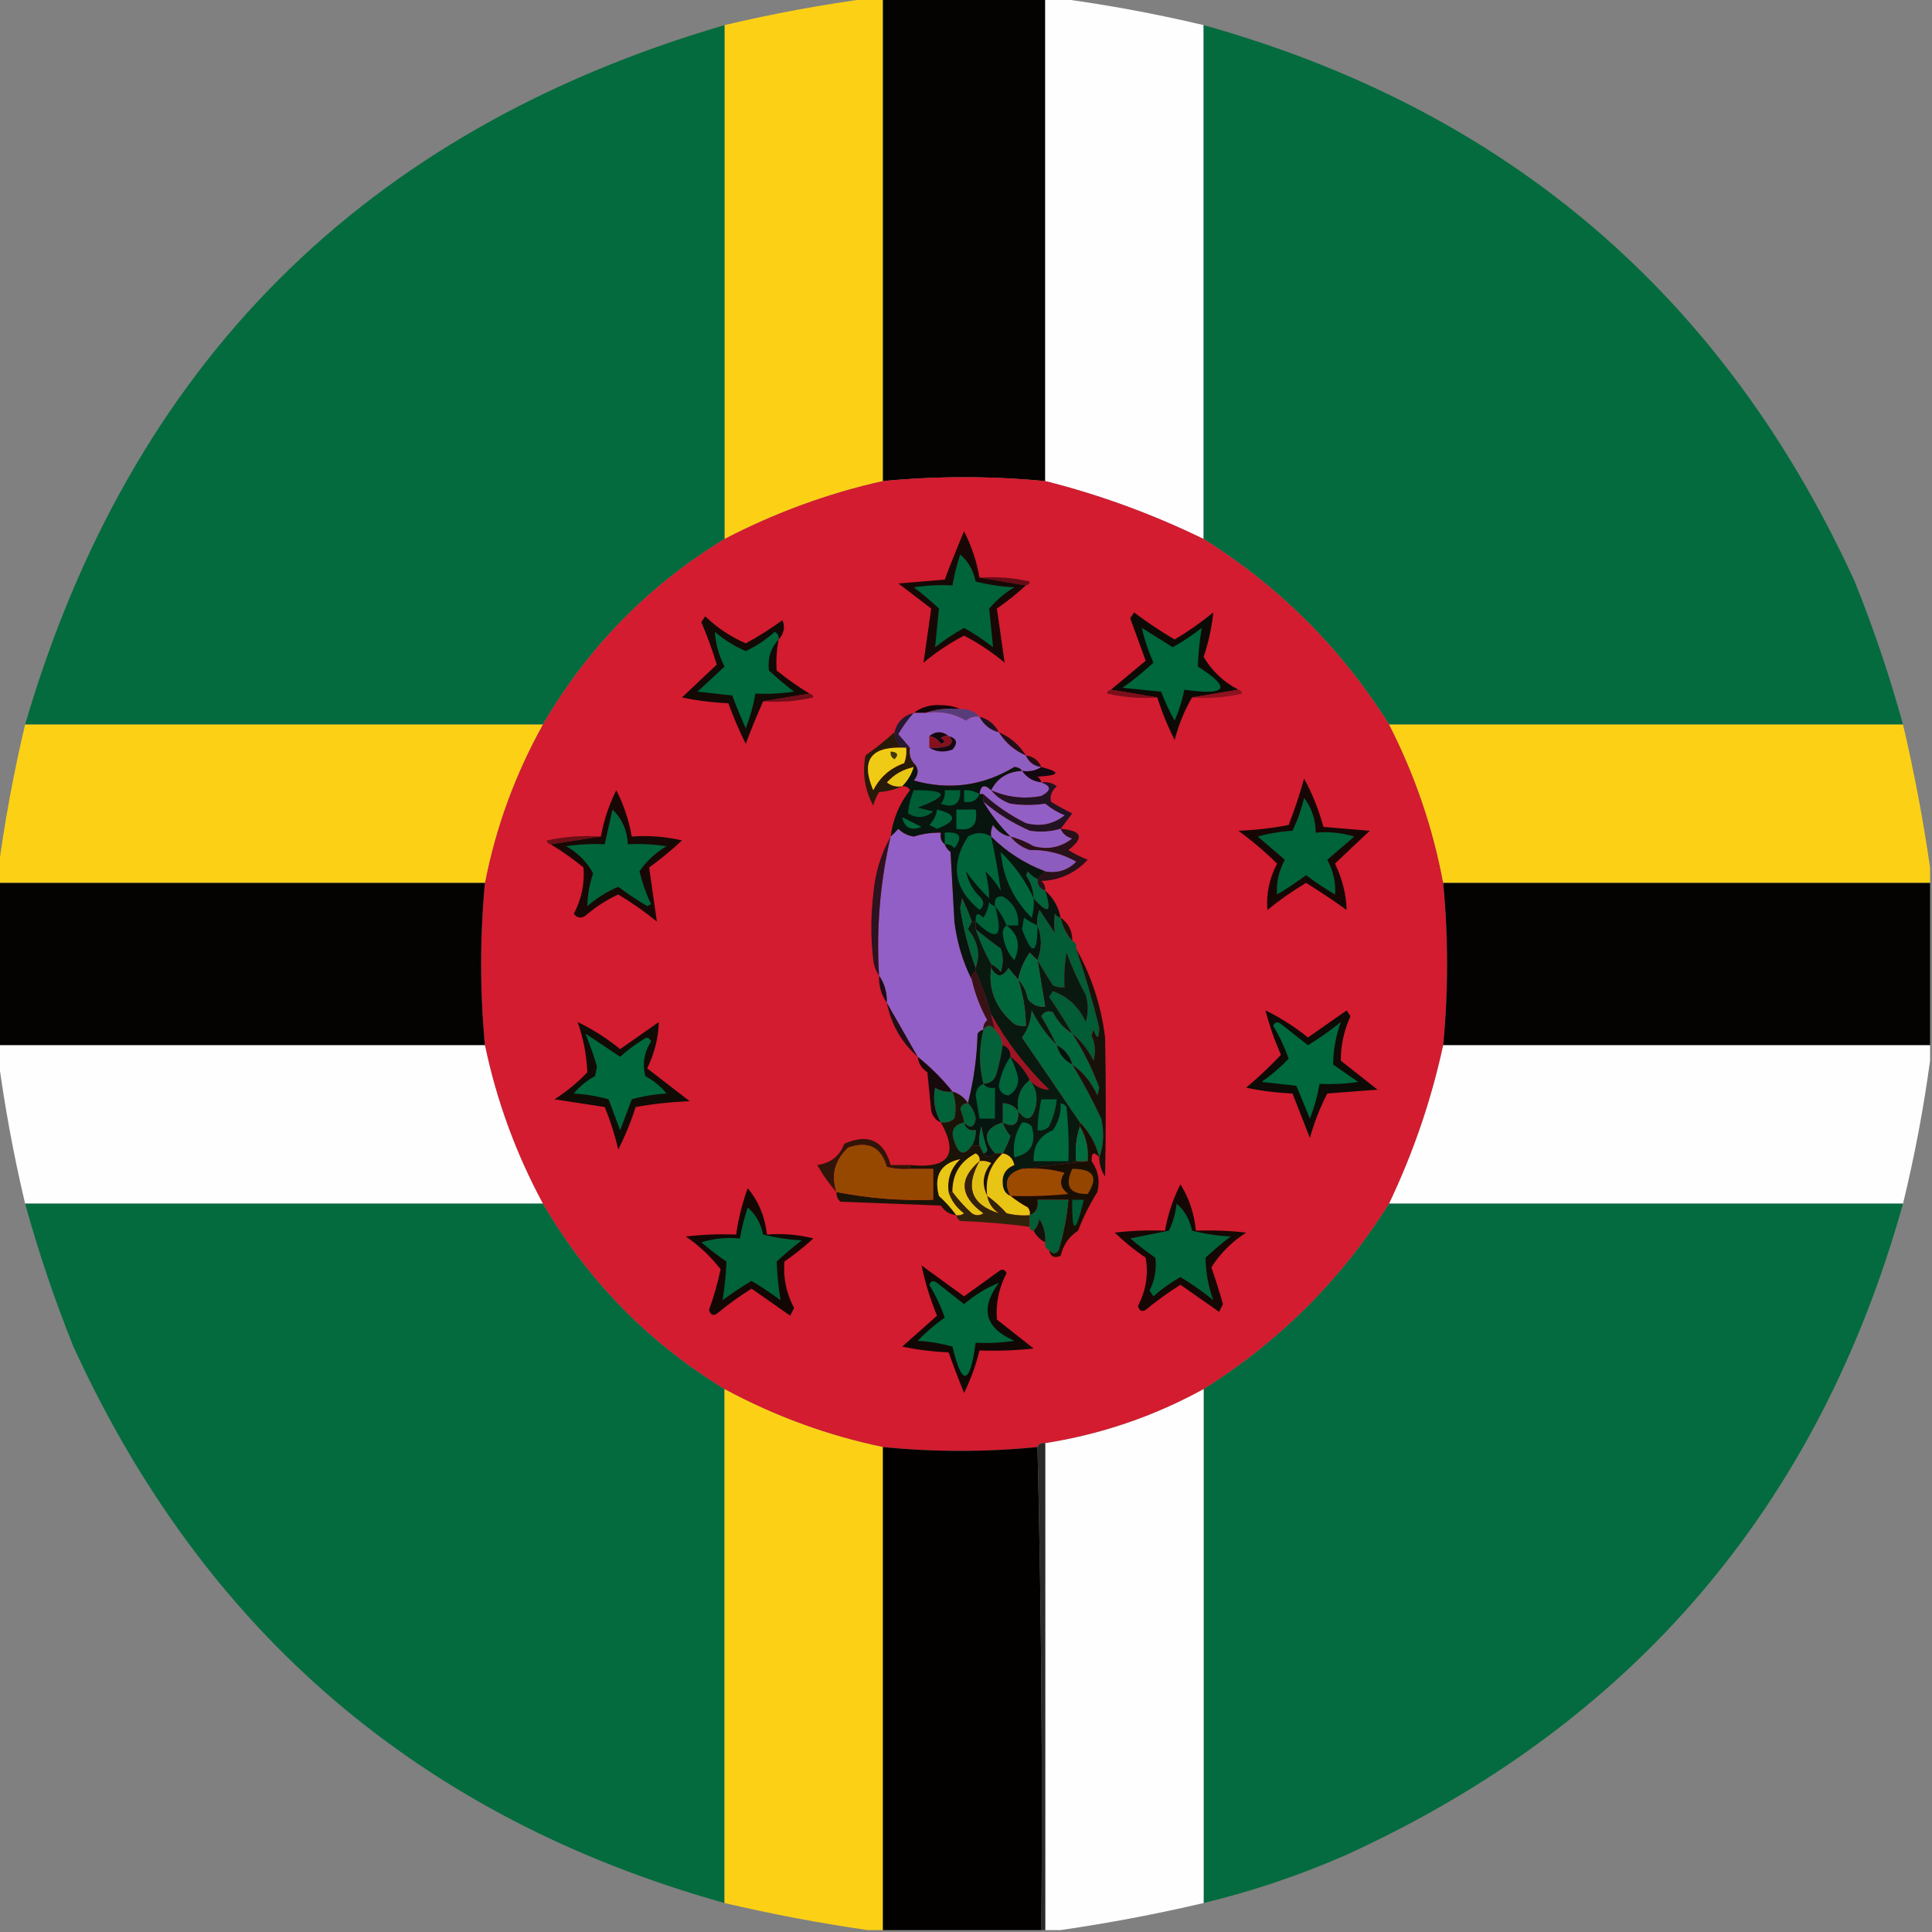 <?xml version="1.0" encoding="UTF-8"?>
<!DOCTYPE svg PUBLIC "-//W3C//DTD SVG 1.1//EN" "http://www.w3.org/Graphics/SVG/1.1/DTD/svg11.dtd">
<svg xmlns="http://www.w3.org/2000/svg" version="1.1" width="500px" height="500px" style="shape-rendering:geometricPrecision; text-rendering:geometricPrecision; image-rendering:optimizeQuality; fill-rule:evenodd; clip-rule:evenodd" xmlns:xlink="http://www.w3.org/1999/xlink">
<rect width="100%" height="100%" fill="#808080" stroke="none"/>
<g><path style="opacity:0.995" fill="#fcd115" d="M 225.5,-0.5 C 226.5,-0.5 227.5,-0.5 228.5,-0.5C 228.5,41.167 228.5,82.833 228.5,124.5C 214.262,127.693 200.596,132.693 187.5,139.5C 187.5,95.167 187.5,50.833 187.5,6.5C 200.169,3.502 212.836,1.168 225.5,-0.5 Z"/></g>
<g><path style="opacity:0.998" fill="#040301" d="M 228.5,-0.5 C 242.5,-0.5 256.5,-0.5 270.5,-0.5C 270.5,41.167 270.5,82.833 270.5,124.5C 256.5,123.167 242.5,123.167 228.5,124.5C 228.5,82.833 228.5,41.167 228.5,-0.5 Z"/></g>
<g><path style="opacity:0.995" fill="#fefefe" d="M 270.5,-0.5 C 271.5,-0.5 272.5,-0.5 273.5,-0.5C 286.164,1.168 298.831,3.502 311.5,6.5C 311.5,50.833 311.5,95.167 311.5,139.5C 298.295,133.056 284.628,128.056 270.5,124.5C 270.5,82.833 270.5,41.167 270.5,-0.5 Z"/></g>
<g><path style="opacity:0.992" fill="#046b3e" d="M 187.5,6.5 C 187.5,50.833 187.5,95.167 187.5,139.5C 167.813,151.521 152.146,167.521 140.5,187.5C 95.833,187.5 51.167,187.5 6.5,187.5C 33.833,94.167 94.167,33.833 187.5,6.5 Z"/></g>
<g><path style="opacity:0.992" fill="#046b3f" d="M 311.5,6.5 C 389.956,28.459 446.123,76.459 480,150.5C 484.869,162.608 489.036,174.941 492.5,187.5C 448.167,187.5 403.833,187.5 359.5,187.5C 347.167,167.833 331.167,151.833 311.5,139.5C 311.5,95.167 311.5,50.833 311.5,6.5 Z"/></g>
<g><path style="opacity:1" fill="#d31c2f" d="M 270.5,124.5 C 284.628,128.056 298.295,133.056 311.5,139.5C 331.167,151.833 347.167,167.833 359.5,187.5C 366.194,200.583 370.86,214.25 373.5,228.5C 374.833,242.5 374.833,256.5 373.5,270.5C 370.456,284.629 365.79,298.295 359.5,311.5C 347.167,331.167 331.167,347.167 311.5,359.5C 298.671,366.554 285.004,371.221 270.5,373.5C 269.508,373.328 268.842,373.662 268.5,374.5C 255.171,375.812 241.838,375.812 228.5,374.5C 214.197,371.528 200.53,366.528 187.5,359.5C 167.813,347.479 152.146,331.479 140.5,311.5C 133.487,298.492 128.487,284.825 125.5,270.5C 124.191,256.498 124.191,242.498 125.5,228.5C 128.304,214.094 133.304,200.427 140.5,187.5C 152.146,167.521 167.813,151.521 187.5,139.5C 200.596,132.693 214.262,127.693 228.5,124.5C 242.5,123.167 256.5,123.167 270.5,124.5 Z"/></g>
<g><path style="opacity:1" fill="#650c16" d="M 253.5,149.5 C 257.884,149.174 262.217,149.508 266.5,150.5C 266.376,151.107 266.043,151.44 265.5,151.5C 261.5,150.833 257.5,150.167 253.5,149.5 Z"/></g>
<g><path style="opacity:1" fill="#180805" d="M 253.5,149.5 C 257.5,150.167 261.5,150.833 265.5,151.5C 263.188,153.636 260.688,155.636 258,157.5C 258.667,162.167 259.333,166.833 260,171.5C 256.758,168.795 253.258,166.461 249.5,164.5C 245.742,166.461 242.242,168.795 239,171.5C 239.667,166.833 240.333,162.167 241,157.5C 238.167,155.333 235.333,153.167 232.5,151C 236.5,150.667 240.5,150.333 244.5,150C 246.067,145.801 247.734,141.634 249.5,137.5C 251.435,141.304 252.768,145.304 253.5,149.5 Z"/></g>
<g><path style="opacity:1" fill="#00643b" d="M 248.5,143.5 C 250.555,145.234 251.888,147.567 252.5,150.5C 255.785,151.324 259.118,151.824 262.5,152C 260.04,153.458 257.873,155.291 256,157.5C 256.333,160.833 256.667,164.167 257,167.5C 254.636,165.637 252.136,163.971 249.5,162.5C 246.864,163.971 244.364,165.637 242,167.5C 242.333,164.167 242.667,160.833 243,157.5C 240.926,155.548 238.759,153.715 236.5,152C 239.817,151.502 243.15,151.335 246.5,151.5C 246.963,148.779 247.629,146.112 248.5,143.5 Z"/></g>
<g><path style="opacity:1" fill="#0d0a05" d="M 320.5,178.5 C 316.5,179.167 312.5,179.833 308.5,180.5C 306.538,183.865 305.038,187.532 304,191.5C 302.208,187.959 300.708,184.292 299.5,180.5C 295.5,179.833 291.5,179.167 287.5,178.5C 290.501,176 293.501,173.5 296.5,171C 295.167,167.333 293.833,163.667 292.5,160C 292.833,159.5 293.167,159 293.5,158.5C 296.874,161.045 300.374,163.378 304,165.5C 307.491,163.419 310.825,161.085 314,158.5C 313.613,162.353 312.78,166.186 311.5,170C 313.675,173.675 316.675,176.508 320.5,178.5 Z"/></g>
<g><path style="opacity:1" fill="#00663c" d="M 295.5,162.5 C 298.149,164.14 300.816,165.807 303.5,167.5C 306.136,166.029 308.636,164.363 311,162.5C 310.462,165.794 310.129,169.127 310,172.5C 318.816,178.079 317.65,180.079 306.5,178.5C 305.969,181.237 305.136,183.904 304,186.5C 302.644,184.102 301.477,181.602 300.5,179C 297.167,178.667 293.833,178.333 290.5,178C 293.336,175.993 296.003,173.826 298.5,171.5C 297.199,168.573 296.199,165.573 295.5,162.5 Z"/></g>
<g><path style="opacity:1" fill="#130905" d="M 201.5,165.5 C 200.992,168.176 200.825,170.843 201,173.5C 203.713,175.72 206.546,177.72 209.5,179.5C 205.5,180.167 201.5,180.833 197.5,181.5C 195.928,185.026 194.428,188.693 193,192.5C 191.309,189.099 189.809,185.599 188.5,182C 184.459,181.827 180.459,181.327 176.5,180.5C 179.492,177.668 182.492,174.835 185.5,172C 184.364,168.257 183.03,164.59 181.5,161C 181.833,160.5 182.167,160 182.5,159.5C 185.587,162.46 189.087,164.793 193,166.5C 196.29,164.713 199.457,162.713 202.5,160.5C 203.247,162.289 202.914,163.956 201.5,165.5 Z"/></g>
<g><path style="opacity:1" fill="#00663c" d="M 201.5,165.5 C 199.44,167.747 198.607,170.414 199,173.5C 201.074,175.452 203.241,177.285 205.5,179C 202.183,179.498 198.85,179.665 195.5,179.5C 194.978,182.568 194.145,185.568 193,188.5C 191.76,185.723 190.594,182.89 189.5,180C 186.5,179.667 183.5,179.333 180.5,179C 182.875,176.824 185.208,174.657 187.5,172.5C 186.024,169.585 185.19,166.585 185,163.5C 187.411,165.578 190.078,167.245 193,168.5C 195.741,167.211 198.241,165.545 200.5,163.5C 201.298,163.957 201.631,164.624 201.5,165.5 Z"/></g>
<g><path style="opacity:1" fill="#700e19" d="M 209.5,179.5 C 210.043,179.56 210.376,179.893 210.5,180.5C 206.217,181.492 201.884,181.826 197.5,181.5C 201.5,180.833 205.5,180.167 209.5,179.5 Z"/></g>
<g><path style="opacity:1" fill="#7a0f1b" d="M 287.5,178.5 C 291.5,179.167 295.5,179.833 299.5,180.5C 295.116,180.826 290.783,180.492 286.5,179.5C 286.624,178.893 286.957,178.56 287.5,178.5 Z"/></g>
<g><path style="opacity:1" fill="#8c121f" d="M 320.5,178.5 C 321.043,178.56 321.376,178.893 321.5,179.5C 317.217,180.492 312.884,180.826 308.5,180.5C 312.5,179.833 316.5,179.167 320.5,178.5 Z"/></g>
<g><path style="opacity:1" fill="#140407" d="M 248.5,183.5 C 245.287,183.19 242.287,183.523 239.5,184.5C 238.5,184.5 237.5,184.5 236.5,184.5C 238.462,182.983 240.795,182.316 243.5,182.5C 245.369,182.507 247.036,182.84 248.5,183.5 Z"/></g>
<g><path style="opacity:1" fill="#583c7a" d="M 239.5,184.5 C 242.287,183.523 245.287,183.19 248.5,183.5C 250.553,183.402 252.22,184.069 253.5,185.5C 252.178,185.33 251.011,185.663 250,186.5C 246.851,184.638 243.351,183.971 239.5,184.5 Z"/></g>
<g><path style="opacity:1" fill="#251933" d="M 236.5,184.5 C 234.984,186.186 233.65,188.019 232.5,190C 233.544,191.174 234.544,192.341 235.5,193.5C 235.167,193.5 234.833,193.5 234.5,193.5C 234.167,193.5 233.833,193.5 233.5,193.5C 232.194,192.533 231.527,191.199 231.5,189.5C 232.167,186.833 233.833,185.167 236.5,184.5 Z"/></g>
<g><path style="opacity:1" fill="#8f5ec3" d="M 236.5,184.5 C 237.5,184.5 238.5,184.5 239.5,184.5C 243.351,183.971 246.851,184.638 250,186.5C 251.011,185.663 252.178,185.33 253.5,185.5C 254.585,187.587 256.251,188.92 258.5,189.5C 260.239,192.243 262.573,194.243 265.5,195.5C 266.262,197.262 267.596,198.262 269.5,198.5C 268.081,199.451 266.415,199.784 264.5,199.5C 264.083,198.876 263.416,198.543 262.5,198.5C 254.343,203.402 245.676,204.569 236.5,202C 237.801,200.384 237.801,198.884 236.5,197.5C 235.566,196.432 235.232,195.099 235.5,193.5C 234.544,192.341 233.544,191.174 232.5,190C 233.65,188.019 234.984,186.186 236.5,184.5 Z"/></g>
<g><path style="opacity:1" fill="#20111e" d="M 253.5,185.5 C 255.749,186.08 257.415,187.413 258.5,189.5C 256.251,188.92 254.585,187.587 253.5,185.5 Z"/></g>
<g><path style="opacity:0.994" fill="#fcd115" d="M 6.5,187.5 C 51.167,187.5 95.833,187.5 140.5,187.5C 133.304,200.427 128.304,214.094 125.5,228.5C 83.5,228.5 41.5,228.5 -0.5,228.5C -0.5,227.5 -0.5,226.5 -0.5,225.5C 1.168,212.836 3.502,200.169 6.5,187.5 Z"/></g>
<g><path style="opacity:0.995" fill="#fcd115" d="M 359.5,187.5 C 403.833,187.5 448.167,187.5 492.5,187.5C 495.389,199.853 497.723,212.186 499.5,224.5C 499.5,225.833 499.5,227.167 499.5,228.5C 457.5,228.5 415.5,228.5 373.5,228.5C 370.86,214.25 366.194,200.583 359.5,187.5 Z"/></g>
<g><path style="opacity:1" fill="#14070f" d="M 240.5,190.5 C 242.167,189.167 243.833,189.167 245.5,190.5C 244.761,190.369 244.094,190.536 243.5,191C 244.696,191.654 244.696,192.154 243.5,192.5C 242.735,191.388 241.735,190.721 240.5,190.5 Z"/></g>
<g><path style="opacity:1" fill="#86111c" d="M 240.5,190.5 C 241.735,190.721 242.735,191.388 243.5,192.5C 244.696,192.154 244.696,191.654 243.5,191C 244.094,190.536 244.761,190.369 245.5,190.5C 246.598,191.397 246.598,192.23 245.5,193C 243.866,193.494 242.199,193.66 240.5,193.5C 240.5,192.5 240.5,191.5 240.5,190.5 Z"/></g>
<g><path style="opacity:1" fill="#220e18" d="M 258.5,189.5 C 261.427,190.757 263.761,192.757 265.5,195.5C 262.573,194.243 260.239,192.243 258.5,189.5 Z"/></g>
<g><path style="opacity:1" fill="#180811" d="M 245.5,190.5 C 247.652,191.077 247.985,192.244 246.5,194C 244.288,194.789 242.288,194.622 240.5,193.5C 242.199,193.66 243.866,193.494 245.5,193C 246.598,192.23 246.598,191.397 245.5,190.5 Z"/></g>
<g><path style="opacity:1" fill="#260d13" d="M 265.5,195.5 C 267.404,195.738 268.738,196.738 269.5,198.5C 267.596,198.262 266.262,197.262 265.5,195.5 Z"/></g>
<g><path style="opacity:1" fill="#e8c614" d="M 236.5,198.5 C 235.925,200.411 234.925,202.078 233.5,203.5C 232.022,203.762 230.689,203.429 229.5,202.5C 231.364,200.4 233.697,199.067 236.5,198.5 Z"/></g>
<g><path style="opacity:1" fill="#130811" d="M 269.5,198.5 C 274.661,199.839 274.328,200.672 268.5,201C 269.056,201.383 269.389,201.883 269.5,202.5C 267.326,202.25 265.659,201.25 264.5,199.5C 266.415,199.784 268.081,199.451 269.5,198.5 Z"/></g>
<g><path style="opacity:1" fill="#905ec3" d="M 264.5,199.5 C 265.659,201.25 267.326,202.25 269.5,202.5C 272.125,203.441 272.125,204.607 269.5,206C 264.979,206.85 260.645,206.35 256.5,204.5C 258.124,201.346 260.791,199.679 264.5,199.5 Z"/></g>
<g><path style="opacity:1" fill="#271a08" d="M 231.5,189.5 C 231.527,191.199 232.194,192.533 233.5,193.5C 225.258,193.243 222.758,196.91 226,204.5C 227.727,201.107 230.394,198.774 234,197.5C 234.49,196.207 234.657,194.873 234.5,193.5C 234.833,193.5 235.167,193.5 235.5,193.5C 235.232,195.099 235.566,196.432 236.5,197.5C 236.5,197.833 236.5,198.167 236.5,198.5C 233.697,199.067 231.364,200.4 229.5,202.5C 230.689,203.429 232.022,203.762 233.5,203.5C 231.708,204.309 229.708,204.809 227.5,205C 226.809,206.067 226.309,207.234 226,208.5C 223.78,204.405 223.113,200.072 224,195.5C 226.696,193.583 229.196,191.583 231.5,189.5 Z"/></g>
<g><path style="opacity:1" fill="#f0cb15" d="M 233.5,193.5 C 233.833,193.5 234.167,193.5 234.5,193.5C 234.657,194.873 234.49,196.207 234,197.5C 230.394,198.774 227.727,201.107 226,204.5C 222.758,196.91 225.258,193.243 233.5,193.5 Z"/></g>
<g><path style="opacity:1" fill="#43380a" d="M 230.5,194.5 C 232.337,194.639 232.67,195.306 231.5,196.5C 230.702,196.043 230.369,195.376 230.5,194.5 Z"/></g>
<g><path style="opacity:1" fill="#221322" d="M 269.5,202.5 C 270.978,202.238 272.311,202.571 273.5,203.5C 272.167,204.62 271.667,205.953 272,207.5C 273.78,208.594 275.614,209.594 277.5,210.5C 276.476,211.852 275.476,213.185 274.5,214.5C 271.859,215.263 269.192,215.43 266.5,215C 262.083,213.067 258.083,210.567 254.5,207.5C 254.5,206.833 254.5,206.167 254.5,205.5C 257.791,208.484 261.458,210.984 265.5,213C 269.207,213.996 272.541,213.33 275.5,211C 273.668,210.252 272.001,209.252 270.5,208C 267.572,208.456 264.572,208.456 261.5,208C 259.416,207.303 257.749,206.136 256.5,204.5C 260.645,206.35 264.979,206.85 269.5,206C 272.125,204.607 272.125,203.441 269.5,202.5 Z"/></g>
<g><path style="opacity:1" fill="#915fc5" d="M 256.5,204.5 C 257.749,206.136 259.416,207.303 261.5,208C 264.572,208.456 267.572,208.456 270.5,208C 272.001,209.252 273.668,210.252 275.5,211C 272.541,213.33 269.207,213.996 265.5,213C 261.458,210.984 257.791,208.484 254.5,205.5C 254.167,205.5 253.833,205.5 253.5,205.5C 253.804,203.204 254.804,202.871 256.5,204.5 Z"/></g>
<g><path style="opacity:1" fill="#925fc6" d="M 244.5,218.5 C 244.783,219.289 245.283,219.956 246,220.5C 246.333,226.5 246.667,232.5 247,238.5C 247.659,243.883 249.159,248.883 251.5,253.5C 252.337,257.176 253.67,260.676 255.5,264C 254.748,264.671 254.414,265.504 254.5,266.5C 253.883,266.611 253.383,266.944 253,267.5C 252.822,273.734 251.988,279.734 250.5,285.5C 249.564,284.026 248.23,283.026 246.5,282.5C 243.833,279.167 240.833,276.167 237.5,273.5C 234.83,268.825 232.163,264.159 229.5,259.5C 229.59,256.848 228.924,254.515 227.5,252.5C 226.762,240.304 227.762,228.304 230.5,216.5C 231.151,215.909 231.818,215.243 232.5,214.5C 233.611,215.611 234.945,216.278 236.5,216.5C 238.782,215.777 241.116,215.443 243.5,215.5C 243.263,216.791 243.596,217.791 244.5,218.5 Z"/></g>
<g><path style="opacity:1" fill="#6b0e18" d="M 155.5,216.5 C 151.167,217.167 146.833,217.833 142.5,218.5C 141.957,218.44 141.624,218.107 141.5,217.5C 146.12,216.507 150.786,216.173 155.5,216.5 Z"/></g>
<g><path style="opacity:1" fill="#905ec3" d="M 254.5,207.5 C 258.083,210.567 262.083,213.067 266.5,215C 269.192,215.43 271.859,215.263 274.5,214.5C 275.058,215.79 276.058,216.623 277.5,217C 274.541,219.33 271.207,219.996 267.5,219C 265.593,217.878 263.593,217.045 261.5,216.5C 258.761,213.767 256.427,210.767 254.5,207.5 Z"/></g>
<g><path style="opacity:1" fill="#2d121f" d="M 230.5,216.5 C 227.762,228.304 226.762,240.304 227.5,252.5C 226.71,251.391 226.21,250.058 226,248.5C 225.333,242.833 225.333,237.167 226,231.5C 226.438,226.061 227.938,221.061 230.5,216.5 Z"/></g>
<g><path style="opacity:1" fill="#281119" d="M 274.5,214.5 C 280.004,214.944 280.671,216.777 276.5,220C 278.059,220.98 279.726,221.813 281.5,222.5C 278.295,225.962 274.295,227.795 269.5,228C 270.252,228.671 270.586,229.504 270.5,230.5C 269.094,230.027 268.427,229.027 268.5,227.5C 269.167,226.833 269.833,226.167 270.5,225.5C 273.665,226.036 276.331,225.203 278.5,223C 274.848,220.918 270.848,219.918 266.5,220C 264.416,219.303 262.749,218.136 261.5,216.5C 263.593,217.045 265.593,217.878 267.5,219C 271.207,219.996 274.541,219.33 277.5,217C 276.058,216.623 275.058,215.79 274.5,214.5 Z"/></g>
<g><path style="opacity:1" fill="#8c5cbf" d="M 261.5,216.5 C 262.749,218.136 264.416,219.303 266.5,220C 270.848,219.918 274.848,220.918 278.5,223C 276.331,225.203 273.665,226.036 270.5,225.5C 265.227,223.525 260.561,220.525 256.5,216.5C 256.351,215.448 256.517,214.448 257,213.5C 258.129,215.141 259.629,216.141 261.5,216.5 Z"/></g>
<g><path style="opacity:1" fill="#160705" d="M 337.5,201.5 C 339.637,205.396 341.303,209.562 342.5,214C 346.5,214.333 350.5,214.667 354.5,215C 351.458,217.842 348.458,220.676 345.5,223.5C 347.411,227.509 348.411,231.509 348.5,235.5C 345.069,233.037 341.569,230.703 338,228.5C 334.509,230.581 331.175,232.915 328,235.5C 327.67,231.306 328.503,227.306 330.5,223.5C 327.393,220.44 324.059,217.606 320.5,215C 324.871,214.828 329.204,214.328 333.5,213.5C 335.039,209.55 336.372,205.55 337.5,201.5 Z"/></g>
<g><path style="opacity:1" fill="#00643a" d="M 337.5,206.5 C 339.472,209.084 340.472,212.084 340.5,215.5C 343.898,215.18 347.232,215.513 350.5,216.5C 348.142,218.529 345.808,220.529 343.5,222.5C 345.087,225.521 345.753,228.521 345.5,231.5C 342.897,229.951 340.397,228.285 338,226.5C 335.603,228.285 333.103,229.951 330.5,231.5C 330.247,228.521 330.913,225.521 332.5,222.5C 330.192,220.529 327.858,218.529 325.5,216.5C 328.447,215.679 331.447,215.179 334.5,215C 335.798,212.273 336.798,209.44 337.5,206.5 Z"/></g>
<g><path style="opacity:0.998" fill="#040301" d="M -0.5,228.5 C 41.5,228.5 83.5,228.5 125.5,228.5C 124.191,242.498 124.191,256.498 125.5,270.5C 83.5,270.5 41.5,270.5 -0.5,270.5C -0.5,256.5 -0.5,242.5 -0.5,228.5 Z"/></g>
<g><path style="opacity:0.998" fill="#040301" d="M 373.5,228.5 C 415.5,228.5 457.5,228.5 499.5,228.5C 499.5,242.5 499.5,256.5 499.5,270.5C 457.5,270.5 415.5,270.5 373.5,270.5C 374.833,256.5 374.833,242.5 373.5,228.5 Z"/></g>
<g><path style="opacity:1" fill="#00633a" d="M 268.5,227.5 C 268.427,229.027 269.094,230.027 270.5,230.5C 272.309,236.142 271.309,236.809 267.5,232.5C 267.414,230.323 266.747,228.323 265.5,226.5C 265.667,226.167 265.833,225.833 266,225.5C 266.708,226.381 267.542,227.047 268.5,227.5 Z"/></g>
<g><path style="opacity:1" fill="#170805" d="M 142.5,218.5 C 146.833,217.833 151.167,217.167 155.5,216.5C 156.256,212.318 157.59,208.318 159.5,204.5C 161.435,208.304 162.768,212.304 163.5,216.5C 167.884,216.174 172.217,216.508 176.5,217.5C 173.837,219.992 171.004,222.326 168,224.5C 168.667,229.167 169.333,233.833 170,238.5C 166.825,235.915 163.491,233.581 160,231.5C 156.908,232.924 154.074,234.757 151.5,237C 150.365,237.749 149.365,237.583 148.5,236.5C 150.497,232.694 151.33,228.694 151,224.5C 148.287,222.28 145.454,220.28 142.5,218.5 Z"/></g>
<g><path style="opacity:1" fill="#00653b" d="M 158.5,209.5 C 160.956,211.818 162.289,214.818 162.5,218.5C 165.85,218.335 169.183,218.502 172.5,219C 169.663,220.672 167.33,222.839 165.5,225.5C 166.208,228.458 167.208,231.291 168.5,234C 168.167,234.167 167.833,234.333 167.5,234.5C 164.897,232.951 162.397,231.285 160,229.5C 157.078,230.755 154.411,232.422 152,234.5C 152.049,231.655 152.549,228.822 153.5,226C 151.872,223.039 149.539,220.705 146.5,219C 149.817,218.502 153.15,218.335 156.5,218.5C 157.167,215.5 157.833,212.5 158.5,209.5 Z"/></g>
<g><path style="opacity:1" fill="#08140e" d="M 236.5,197.5 C 237.801,198.884 237.801,200.384 236.5,202C 245.676,204.569 254.343,203.402 262.5,198.5C 263.416,198.543 264.083,198.876 264.5,199.5C 260.791,199.679 258.124,201.346 256.5,204.5C 254.804,202.871 253.804,203.204 253.5,205.5C 253.833,205.5 254.167,205.5 254.5,205.5C 254.5,206.167 254.5,206.833 254.5,207.5C 256.427,210.767 258.761,213.767 261.5,216.5C 259.629,216.141 258.129,215.141 257,213.5C 256.517,214.448 256.351,215.448 256.5,216.5C 260.561,220.525 265.227,223.525 270.5,225.5C 269.833,226.167 269.167,226.833 268.5,227.5C 267.542,227.047 266.708,226.381 266,225.5C 265.833,225.833 265.667,226.167 265.5,226.5C 266.747,228.323 267.414,230.323 267.5,232.5C 271.309,236.809 272.309,236.142 270.5,230.5C 272.588,232.336 273.921,234.669 274.5,237.5C 273.883,237.389 273.383,237.056 273,236.5C 272.805,238.207 272.805,239.874 273,241.5C 271.667,239.5 270.333,237.5 269,235.5C 268.51,236.793 268.343,238.127 268.5,239.5C 269.681,242.362 269.681,245.362 268.5,248.5C 267.849,247.909 267.182,247.243 266.5,246.5C 264.991,248.656 263.991,250.99 263.5,253.5C 262.685,252.571 261.852,251.571 261,250.5C 259.479,253.046 257.979,253.046 256.5,250.5C 256.5,250.167 256.5,249.833 256.5,249.5C 257.458,249.953 258.292,250.619 259,251.5C 259.667,249.5 259.667,247.5 259,245.5C 256.783,243.923 254.617,242.256 252.5,240.5C 252.5,239.833 252.5,239.167 252.5,238.5C 252.167,238.5 251.833,238.5 251.5,238.5C 250.772,236.488 249.938,234.488 249,232.5C 248.833,233.333 248.667,234.167 248.5,235C 249.334,240.328 250.667,245.495 252.5,250.5C 252.5,250.833 252.5,251.167 252.5,251.5C 251.662,251.842 251.328,252.508 251.5,253.5C 249.159,248.883 247.659,243.883 247,238.5C 246.667,232.5 246.333,226.5 246,220.5C 245.283,219.956 244.783,219.289 244.5,218.5C 243.596,217.791 243.263,216.791 243.5,215.5C 241.116,215.443 238.782,215.777 236.5,216.5C 234.945,216.278 233.611,215.611 232.5,214.5C 231.818,215.243 231.151,215.909 230.5,216.5C 231.061,212.043 232.728,208.043 235.5,204.5C 235.043,203.702 234.376,203.369 233.5,203.5C 234.925,202.078 235.925,200.411 236.5,198.5C 236.5,198.167 236.5,197.833 236.5,197.5 Z"/></g>
<g><path style="opacity:1" fill="#006039" d="M 260.5,239.5 C 259.737,237.632 258.737,235.965 257.5,234.5C 257.272,232.645 257.939,231.812 259.5,232C 262.397,233.715 263.731,236.215 263.5,239.5C 262.5,239.5 261.5,239.5 260.5,239.5 Z"/></g>
<g><path style="opacity:1" fill="#00673d" d="M 267.5,232.5 C 267.66,234.199 267.494,235.866 267,237.5C 262.262,232.803 259.595,227.136 259,220.5C 262.58,224.003 265.414,228.003 267.5,232.5 Z"/></g>
<g><path style="opacity:1" fill="#00643a" d="M 256.5,216.5 C 257.488,220.935 258.321,225.602 259,230.5C 257.907,228.651 256.574,226.984 255,225.5C 255.615,227.756 255.948,230.089 256,232.5C 253.763,230.353 251.763,228.02 250,225.5C 250.493,228.137 251.827,230.47 254,232.5C 254.749,233.635 254.583,234.635 253.5,235.5C 246.861,230.052 245.861,223.719 250.5,216.5C 252.516,215.306 254.516,215.306 256.5,216.5 Z"/></g>
<g><path style="opacity:1" fill="#006239" d="M 244.5,218.5 C 244.5,217.5 244.5,216.5 244.5,215.5C 248.439,215.178 249.272,216.511 247,219.5C 246.329,218.748 245.496,218.414 244.5,218.5 Z"/></g>
<g><path style="opacity:1" fill="#00683d" d="M 233.5,211.5 C 235.14,212.32 236.807,213.153 238.5,214C 235.738,215.077 234.072,214.244 233.5,211.5 Z"/></g>
<g><path style="opacity:1" fill="#00643b" d="M 242.5,209.5 C 247.718,210.798 247.718,212.464 242.5,214.5C 241.833,214.167 241.167,213.833 240.5,213.5C 241.63,212.378 242.297,211.044 242.5,209.5 Z"/></g>
<g><path style="opacity:1" fill="#00653c" d="M 247.5,209.5 C 249.167,209.5 250.833,209.5 252.5,209.5C 253.167,213.5 251.5,215.167 247.5,214.5C 247.5,212.833 247.5,211.167 247.5,209.5 Z"/></g>
<g><path style="opacity:1" fill="#006037" d="M 244.5,204.5 C 245.833,204.5 247.167,204.5 248.5,204.5C 248.592,208.071 246.926,209.238 243.5,208C 244.337,206.989 244.67,205.822 244.5,204.5 Z"/></g>
<g><path style="opacity:1" fill="#00633a" d="M 253.5,205.5 C 252.817,207.176 251.483,207.843 249.5,207.5C 249.5,206.5 249.5,205.5 249.5,204.5C 250.959,204.433 252.292,204.766 253.5,205.5 Z"/></g>
<g><path style="opacity:1" fill="#005d36" d="M 236.5,204.5 C 245.43,204.446 245.763,205.946 237.5,209C 238.833,209.333 240.167,209.667 241.5,210C 239.459,211.741 237.292,211.908 235,210.5C 235.152,208.481 235.652,206.481 236.5,204.5 Z"/></g>
<g><path style="opacity:1" fill="#006139" d="M 251.5,238.5 C 251.196,239.15 250.863,239.817 250.5,240.5C 253.133,243.659 253.8,246.992 252.5,250.5C 250.667,245.495 249.334,240.328 248.5,235C 248.667,234.167 248.833,233.333 249,232.5C 249.938,234.488 250.772,236.488 251.5,238.5 Z"/></g>
<g><path style="opacity:1" fill="#006038" d="M 257.5,234.5 C 259.781,242.589 258.114,243.922 252.5,238.5C 252.389,236.352 253.056,236.019 254.5,237.5C 255.281,236.271 255.781,234.938 256,233.5C 256.383,234.056 256.883,234.389 257.5,234.5 Z"/></g>
<g><path style="opacity:1" fill="#00623a" d="M 268.5,239.5 C 268.462,247.124 267.128,247.458 264.5,240.5C 264.667,239.5 264.833,238.5 265,237.5C 266.113,238.305 267.279,238.972 268.5,239.5 Z"/></g>
<g><path style="opacity:1" fill="#1f0e08" d="M 274.5,237.5 C 276.539,238.911 277.539,240.911 277.5,243.5C 275.992,241.819 274.992,239.819 274.5,237.5 Z"/></g>
<g><path style="opacity:1" fill="#00663c" d="M 260.5,239.5 C 263.552,241.772 264.218,244.772 262.5,248.5C 260.758,246.594 259.758,244.26 259.5,241.5C 259.543,240.584 259.876,239.917 260.5,239.5 Z"/></g>
<g><path style="opacity:1" fill="#00623a" d="M 252.5,240.5 C 254.617,242.256 256.783,243.923 259,245.5C 259.667,247.5 259.667,249.5 259,251.5C 258.292,250.619 257.458,249.953 256.5,249.5C 254.909,246.648 253.576,243.648 252.5,240.5 Z"/></g>
<g><path style="opacity:1" fill="#025c36" d="M 274.5,237.5 C 274.992,239.819 275.992,241.819 277.5,243.5C 278.338,243.842 278.672,244.508 278.5,245.5C 280.794,252.218 282.794,259.051 284.5,266C 284.406,268.954 283.906,269.121 283,266.5C 282.833,267 282.667,267.5 282.5,268C 283.459,270.12 283.626,272.287 283,274.5C 281.629,271.734 279.796,269.401 277.5,267.5C 275.64,264.289 273.64,261.122 271.5,258C 271.833,257.5 272.167,257 272.5,256.5C 276.404,257.924 279.238,260.591 281,264.5C 281.667,262.167 281.667,259.833 281,257.5C 279.059,253.952 277.393,250.286 276,246.5C 275.502,249.482 275.335,252.482 275.5,255.5C 274.448,255.649 273.448,255.483 272.5,255C 271.067,252.827 269.734,250.66 268.5,248.5C 269.681,245.362 269.681,242.362 268.5,239.5C 268.343,238.127 268.51,236.793 269,235.5C 270.333,237.5 271.667,239.5 273,241.5C 272.805,239.874 272.805,238.207 273,236.5C 273.383,237.056 273.883,237.389 274.5,237.5 Z"/></g>
<g><path style="opacity:1" fill="#190d19" d="M 227.5,252.5 C 228.924,254.515 229.59,256.848 229.5,259.5C 228.076,257.485 227.41,255.152 227.5,252.5 Z"/></g>
<g><path style="opacity:1" fill="#391218" d="M 252.5,251.5 C 254.109,255.054 255.442,258.721 256.5,262.5C 256.833,263.833 257.167,265.167 257.5,266.5C 256.5,265.167 255.5,265.167 254.5,266.5C 254.414,265.504 254.748,264.671 255.5,264C 253.67,260.676 252.337,257.176 251.5,253.5C 251.328,252.508 251.662,251.842 252.5,251.5 Z"/></g>
<g><path style="opacity:1" fill="#200f19" d="M 229.5,259.5 C 232.163,264.159 234.83,268.825 237.5,273.5C 233.301,269.776 230.635,265.109 229.5,259.5 Z"/></g>
<g><path style="opacity:1" fill="#110b06" d="M 149.5,264.5 C 153.399,266.386 157.066,268.719 160.5,271.5C 163.833,269.167 167.167,266.833 170.5,264.5C 170.411,268.491 169.411,272.491 167.5,276.5C 171.167,279.333 174.833,282.167 178.5,285C 173.798,285.172 169.132,285.672 164.5,286.5C 163.284,290.321 161.784,293.988 160,297.5C 159.134,293.736 157.967,290.069 156.5,286.5C 152.167,285.833 147.833,285.167 143.5,284.5C 146.609,282.525 149.443,280.192 152,277.5C 151.815,273.098 150.982,268.764 149.5,264.5 Z"/></g>
<g><path style="opacity:1" fill="#09190f" d="M 251.5,238.5 C 251.833,238.5 252.167,238.5 252.5,238.5C 252.5,239.167 252.5,239.833 252.5,240.5C 253.576,243.648 254.909,246.648 256.5,249.5C 256.5,249.833 256.5,250.167 256.5,250.5C 255.741,256.189 257.741,261.022 262.5,265C 263.448,265.483 264.448,265.649 265.5,265.5C 265.459,261.384 264.793,257.384 263.5,253.5C 264.793,254.842 265.626,256.509 266,258.5C 267.11,260.037 268.61,260.703 270.5,260.5C 269.833,256.5 269.167,252.5 268.5,248.5C 269.734,250.66 271.067,252.827 272.5,255C 273.448,255.483 274.448,255.649 275.5,255.5C 275.335,252.482 275.502,249.482 276,246.5C 277.393,250.286 279.059,253.952 281,257.5C 281.667,259.833 281.667,262.167 281,264.5C 279.238,260.591 276.404,257.924 272.5,256.5C 272.167,257 271.833,257.5 271.5,258C 273.64,261.122 275.64,264.289 277.5,267.5C 275.33,266.162 273.664,264.328 272.5,262C 271.275,261.437 270.275,261.77 269.5,263C 270.986,265.475 272.319,267.975 273.5,270.5C 270.865,267.921 268.699,264.921 267,261.5C 266.849,264.119 266.015,266.453 264.5,268.5C 269.551,275.869 274.551,283.202 279.5,290.5C 279.5,290.833 279.5,291.167 279.5,291.5C 278.523,294.287 278.19,297.287 278.5,300.5C 279.5,300.5 280.5,300.5 281.5,300.5C 275.833,301.167 270.167,301.833 264.5,302.5C 260.641,303.6 259.641,305.934 261.5,309.5C 260.307,309.03 259.64,308.03 259.5,306.5C 259.257,304.078 260.257,302.412 262.5,301.5C 262.121,299.787 261.121,298.787 259.5,298.5C 260.289,297.085 260.956,295.585 261.5,294C 260.571,292.923 259.904,291.756 259.5,290.5C 262.4,291.954 263.733,290.954 263.5,287.5C 265.536,290.338 267.036,290.005 268,286.5C 268.6,283.905 268.1,281.571 266.5,279.5C 267.898,281.109 269.565,281.942 271.5,282C 265.487,276.17 260.487,269.67 256.5,262.5C 255.442,258.721 254.109,255.054 252.5,251.5C 252.5,251.167 252.5,250.833 252.5,250.5C 253.8,246.992 253.133,243.659 250.5,240.5C 250.863,239.817 251.196,239.15 251.5,238.5 Z"/></g>
<g><path style="opacity:1" fill="#00663c" d="M 256.5,250.5 C 257.979,253.046 259.479,253.046 261,250.5C 261.852,251.571 262.685,252.571 263.5,253.5C 264.793,257.384 265.459,261.384 265.5,265.5C 264.448,265.649 263.448,265.483 262.5,265C 257.741,261.022 255.741,256.189 256.5,250.5 Z"/></g>
<g><path style="opacity:1" fill="#00683d" d="M 268.5,248.5 C 269.167,252.5 269.833,256.5 270.5,260.5C 268.61,260.703 267.11,260.037 266,258.5C 265.626,256.509 264.793,254.842 263.5,253.5C 263.991,250.99 264.991,248.656 266.5,246.5C 267.182,247.243 267.849,247.909 268.5,248.5 Z"/></g>
<g><path style="opacity:1" fill="#00673c" d="M 273.5,270.5 C 274.08,272.749 275.413,274.415 277.5,275.5C 280.244,279.985 282.744,284.652 285,289.5C 285.808,293.027 285.641,296.36 284.5,299.5C 283.59,296.008 281.924,293.008 279.5,290.5C 274.551,283.202 269.551,275.869 264.5,268.5C 266.015,266.453 266.849,264.119 267,261.5C 268.699,264.921 270.865,267.921 273.5,270.5 Z"/></g>
<g><path style="opacity:1" fill="#00663c" d="M 277.5,267.5 C 280.337,271.84 282.67,276.506 284.5,281.5C 284.333,282.167 284.167,282.833 284,283.5C 282.533,280.213 280.366,277.546 277.5,275.5C 276.92,273.251 275.587,271.585 273.5,270.5C 272.319,267.975 270.986,265.475 269.5,263C 270.275,261.77 271.275,261.437 272.5,262C 273.664,264.328 275.33,266.162 277.5,267.5 Z"/></g>
<g><path style="opacity:1" fill="#04623a" d="M 257.5,266.5 C 258.674,267.514 259.34,268.847 259.5,270.5C 259.162,272.854 258.662,275.187 258,277.5C 257.578,279.426 256.411,280.426 254.5,280.5C 253.327,275.858 253.327,271.191 254.5,266.5C 255.5,265.167 256.5,265.167 257.5,266.5 Z"/></g>
<g><path style="opacity:0.995" fill="#fefefe" d="M -0.5,270.5 C 41.5,270.5 83.5,270.5 125.5,270.5C 128.487,284.825 133.487,298.492 140.5,311.5C 95.833,311.5 51.167,311.5 6.5,311.5C 3.502,298.831 1.168,286.164 -0.5,273.5C -0.5,272.5 -0.5,271.5 -0.5,270.5 Z"/></g>
<g><path style="opacity:1" fill="#00683d" d="M 151.5,267.5 C 154.464,269.448 157.464,271.448 160.5,273.5C 162.359,271.808 164.359,270.308 166.5,269C 167.332,268.312 167.998,268.479 168.5,269.5C 166.702,272.289 166.202,275.289 167,278.5C 169.124,279.622 170.957,281.122 172.5,283C 169.447,283.179 166.447,283.679 163.5,284.5C 162.499,287.172 161.499,289.839 160.5,292.5C 159.501,289.839 158.501,287.172 157.5,284.5C 154.553,283.679 151.553,283.179 148.5,283C 150.043,281.122 151.876,279.622 154,278.5C 154.167,277.667 154.333,276.833 154.5,276C 153.633,273.104 152.633,270.271 151.5,267.5 Z"/></g>
<g><path style="opacity:1" fill="#17110a" d="M 278.5,245.5 C 282.469,252.576 284.969,260.243 286,268.5C 286.238,280.453 286.238,292.453 286,304.5C 284.991,302.975 284.491,301.308 284.5,299.5C 285.641,296.36 285.808,293.027 285,289.5C 282.744,284.652 280.244,279.985 277.5,275.5C 280.366,277.546 282.533,280.213 284,283.5C 284.167,282.833 284.333,282.167 284.5,281.5C 282.67,276.506 280.337,271.84 277.5,267.5C 279.796,269.401 281.629,271.734 283,274.5C 283.626,272.287 283.459,270.12 282.5,268C 282.667,267.5 282.833,267 283,266.5C 283.906,269.121 284.406,268.954 284.5,266C 282.794,259.051 280.794,252.218 278.5,245.5 Z"/></g>
<g><path style="opacity:0.995" fill="#fefefe" d="M 373.5,270.5 C 415.5,270.5 457.5,270.5 499.5,270.5C 499.5,271.833 499.5,273.167 499.5,274.5C 497.835,286.833 495.501,299.166 492.5,311.5C 448.167,311.5 403.833,311.5 359.5,311.5C 365.79,298.295 370.456,284.629 373.5,270.5 Z"/></g>
<g><path style="opacity:1" fill="#01130b" d="M 273.5,270.5 C 275.587,271.585 276.92,273.251 277.5,275.5C 275.413,274.415 274.08,272.749 273.5,270.5 Z"/></g>
<g><path style="opacity:1" fill="#9f1423" d="M 256.5,262.5 C 260.487,269.67 265.487,276.17 271.5,282C 269.565,281.942 267.898,281.109 266.5,279.5C 265.299,277.091 263.633,275.091 261.5,273.5C 261.573,271.973 260.906,270.973 259.5,270.5C 259.34,268.847 258.674,267.514 257.5,266.5C 257.167,265.167 256.833,263.833 256.5,262.5 Z"/></g>
<g><path style="opacity:1" fill="#18090c" d="M 237.5,273.5 C 240.833,276.167 243.833,279.167 246.5,282.5C 244.856,282.714 243.356,282.38 242,281.5C 241.403,284.681 241.903,287.681 243.5,290.5C 242.21,289.942 241.377,288.942 241,287.5C 240.667,284.167 240.333,280.833 240,277.5C 238.519,276.529 237.685,275.196 237.5,273.5 Z"/></g>
<g><path style="opacity:1" fill="#0e0a06" d="M 327.5,261.5 C 331.399,263.386 335.066,265.719 338.5,268.5C 341.833,266.167 345.167,263.833 348.5,261.5C 348.833,262 349.167,262.5 349.5,263C 347.811,266.713 346.977,270.546 347,274.5C 350.167,277 353.333,279.5 356.5,282C 352.167,282.333 347.833,282.667 343.5,283C 341.613,286.659 340.113,290.492 339,294.5C 337.495,290.65 335.995,286.817 334.5,283C 330.459,282.827 326.459,282.327 322.5,281.5C 325.689,278.809 328.689,275.976 331.5,273C 329.863,269.256 328.53,265.423 327.5,261.5 Z"/></g>
<g><path style="opacity:1" fill="#00683d" d="M 329.5,265.5 C 329.897,264.475 330.563,264.308 331.5,265C 333.833,266.833 336.167,268.667 338.5,270.5C 341.472,268.694 344.305,266.694 347,264.5C 345.73,268 345.064,271.667 345,275.5C 347.167,277 349.333,278.5 351.5,280C 348.183,280.498 344.85,280.665 341.5,280.5C 340.978,283.568 340.145,286.568 339,289.5C 337.829,286.65 336.662,283.816 335.5,281C 332.5,280.667 329.5,280.333 326.5,280C 329.02,278.237 331.353,276.237 333.5,274C 332.438,270.953 331.105,268.12 329.5,265.5 Z"/></g>
<g><path style="opacity:1" fill="#00653b" d="M 266.5,279.5 C 268.1,281.571 268.6,283.905 268,286.5C 267.036,290.005 265.536,290.338 263.5,287.5C 263.023,284.083 264.023,281.416 266.5,279.5 Z"/></g>
<g><path style="opacity:1" fill="#00633a" d="M 246.5,282.5 C 247.39,284.782 247.556,287.115 247,289.5C 245.989,290.337 244.822,290.67 243.5,290.5C 241.903,287.681 241.403,284.681 242,281.5C 243.356,282.38 244.856,282.714 246.5,282.5 Z"/></g>
<g><path style="opacity:1" fill="#00663c" d="M 263.5,287.5 C 263.733,290.954 262.4,291.954 259.5,290.5C 259.5,288.833 259.5,287.167 259.5,285.5C 261.199,285.527 262.533,286.194 263.5,287.5 Z"/></g>
<g><path style="opacity:1" fill="#00633a" d="M 269.5,284.5 C 270.833,284.5 272.167,284.5 273.5,284.5C 273.244,286.937 272.577,289.271 271.5,291.5C 270.675,292.386 269.675,292.719 268.5,292.5C 268.575,289.794 268.908,287.127 269.5,284.5 Z"/></g>
<g><path style="opacity:1" fill="#06150f" d="M 254.5,266.5 C 253.327,271.191 253.327,275.858 254.5,280.5C 256.411,280.426 257.578,279.426 258,277.5C 258.662,275.187 259.162,272.854 259.5,270.5C 260.906,270.973 261.573,271.973 261.5,273.5C 263.633,275.091 265.299,277.091 266.5,279.5C 264.023,281.416 263.023,284.083 263.5,287.5C 262.533,286.194 261.199,285.527 259.5,285.5C 259.5,287.167 259.5,288.833 259.5,290.5C 254.814,291.947 254.147,294.614 257.5,298.5C 256.348,299.625 255.348,299.625 254.5,298.5C 255.043,298.44 255.376,298.107 255.5,297.5C 254.811,295.556 254.311,293.556 254,291.5C 253.506,293.134 253.34,294.801 253.5,296.5C 252.833,296.5 252.167,296.5 251.5,296.5C 252.234,295.292 252.567,293.959 252.5,292.5C 250.821,292.715 249.821,292.048 249.5,290.5C 251.124,292.137 252.124,291.803 252.5,289.5C 252.248,287.927 251.582,286.594 250.5,285.5C 251.988,279.734 252.822,273.734 253,267.5C 253.383,266.944 253.883,266.611 254.5,266.5 Z"/></g>
<g><path style="opacity:1" fill="#006038" d="M 254.5,280.5 C 255.209,281.404 256.209,281.737 257.5,281.5C 257.5,284.167 257.5,286.833 257.5,289.5C 256.167,289.5 254.833,289.5 253.5,289.5C 253.173,287.512 252.84,285.512 252.5,283.5C 252.64,281.97 253.307,280.97 254.5,280.5 Z"/></g>
<g><path style="opacity:1" fill="#00653b" d="M 261.5,273.5 C 262.379,275.228 263.046,277.061 263.5,279C 263.568,281.034 262.734,282.534 261,283.5C 259.5,283.333 258.667,282.5 258.5,281C 258.982,278.181 259.982,275.681 261.5,273.5 Z"/></g>
<g><path style="opacity:1" fill="#006139" d="M 250.5,285.5 C 251.582,286.594 252.248,287.927 252.5,289.5C 252.124,291.803 251.124,292.137 249.5,290.5C 249.322,289.305 248.989,288.138 248.5,287C 248.836,285.97 249.503,285.47 250.5,285.5 Z"/></g>
<g><path style="opacity:1" fill="#00683d" d="M 264.5,290.5 C 265.496,290.414 266.329,290.748 267,291.5C 268.284,295.949 266.784,298.615 262.5,299.5C 262.065,296.162 262.732,293.162 264.5,290.5 Z"/></g>
<g><path style="opacity:1" fill="#006a3e" d="M 274.5,285.5 C 275.117,285.611 275.617,285.944 276,286.5C 276.499,291.155 276.666,295.821 276.5,300.5C 273.5,300.5 270.5,300.5 267.5,300.5C 267.342,296.588 269.008,293.921 272.5,292.5C 273.946,290.382 274.613,288.049 274.5,285.5 Z"/></g>
<g><path style="opacity:1" fill="#00653b" d="M 249.5,290.5 C 249.821,292.048 250.821,292.715 252.5,292.5C 252.567,293.959 252.234,295.292 251.5,296.5C 249.624,299.175 248.124,298.842 247,295.5C 245.923,292.738 246.756,291.072 249.5,290.5 Z"/></g>
<g><path style="opacity:1" fill="#00633a" d="M 259.5,290.5 C 259.904,291.756 260.571,292.923 261.5,294C 260.956,295.585 260.289,297.085 259.5,298.5C 258.833,298.5 258.167,298.5 257.5,298.5C 254.147,294.614 254.814,291.947 259.5,290.5 Z"/></g>
<g><path style="opacity:1" fill="#006d40" d="M 279.5,291.5 C 281.126,294.246 281.793,297.246 281.5,300.5C 280.5,300.5 279.5,300.5 278.5,300.5C 278.19,297.287 278.523,294.287 279.5,291.5 Z"/></g>
<g><path style="opacity:1" fill="#00683d" d="M 254.5,298.5 C 254.167,297.833 253.833,297.167 253.5,296.5C 253.34,294.801 253.506,293.134 254,291.5C 254.311,293.556 254.811,295.556 255.5,297.5C 255.376,298.107 255.043,298.44 254.5,298.5 Z"/></g>
<g><path style="opacity:1" fill="#321408" d="M 235.5,301.5 C 235.5,301.833 235.5,302.167 235.5,302.5C 233.473,302.662 231.473,302.495 229.5,302C 228.047,296.861 224.713,295.194 219.5,297C 216.016,300.269 215.016,304.102 216.5,308.5C 214.61,306.41 212.943,304.077 211.5,301.5C 214.975,301.025 217.308,299.192 218.5,296C 224.691,293.264 228.691,295.097 230.5,301.5C 232.167,301.5 233.833,301.5 235.5,301.5 Z"/></g>
<g><path style="opacity:1" fill="#1a1307" d="M 246.5,282.5 C 248.23,283.026 249.564,284.026 250.5,285.5C 249.503,285.47 248.836,285.97 248.5,287C 248.989,288.138 249.322,289.305 249.5,290.5C 246.756,291.072 245.923,292.738 247,295.5C 248.124,298.842 249.624,299.175 251.5,296.5C 252.167,296.5 252.833,296.5 253.5,296.5C 253.833,297.167 254.167,297.833 254.5,298.5C 255.348,299.625 256.348,299.625 257.5,298.5C 258.167,298.5 258.833,298.5 259.5,298.5C 256.262,301.428 254.929,305.094 255.5,309.5C 253.994,306.531 254.327,303.698 256.5,301C 255.552,300.517 254.552,300.351 253.5,300.5C 253.631,299.624 253.298,298.957 252.5,298.5C 248.441,300.622 246.441,303.955 246.5,308.5C 246.167,308.5 245.833,308.5 245.5,308.5C 245.07,305.138 246.07,302.305 248.5,300C 243.457,301.087 241.624,304.253 243,309.5C 244.707,311.037 246.207,312.704 247.5,314.5C 245.804,314.315 244.471,313.481 243.5,312C 234.833,311.667 226.167,311.333 217.5,311C 216.748,310.329 216.414,309.496 216.5,308.5C 224.706,310.118 233.039,310.785 241.5,310.5C 241.5,307.833 241.5,305.167 241.5,302.5C 239.5,302.5 237.5,302.5 235.5,302.5C 235.5,302.167 235.5,301.833 235.5,301.5C 245.51,302.535 248.177,298.868 243.5,290.5C 244.822,290.67 245.989,290.337 247,289.5C 247.556,287.115 247.39,284.782 246.5,282.5 Z"/></g>
<g><path style="opacity:1" fill="#974800" d="M 235.5,302.5 C 237.5,302.5 239.5,302.5 241.5,302.5C 241.5,305.167 241.5,307.833 241.5,310.5C 233.039,310.785 224.706,310.118 216.5,308.5C 215.016,304.102 216.016,300.269 219.5,297C 224.713,295.194 228.047,296.861 229.5,302C 231.473,302.495 233.473,302.662 235.5,302.5 Z"/></g>
<g><path style="opacity:1" fill="#e9c715" d="M 245.5,308.5 C 246.228,310.735 247.561,312.568 249.5,314C 248.906,314.464 248.239,314.631 247.5,314.5C 246.207,312.704 244.707,311.037 243,309.5C 241.624,304.253 243.457,301.087 248.5,300C 246.07,302.305 245.07,305.138 245.5,308.5 Z"/></g>
<g><path style="opacity:1" fill="#e1c014" d="M 253.5,300.5 C 254.552,300.351 255.552,300.517 256.5,301C 254.327,303.698 253.994,306.531 255.5,309.5C 255.859,311.371 256.859,312.871 258.5,314C 251.353,311.771 249.686,307.271 253.5,300.5 Z"/></g>
<g><path style="opacity:1" fill="#e5c414" d="M 253.5,300.5 C 248.074,305.097 248.407,309.597 254.5,314C 253.5,314.667 252.5,314.667 251.5,314C 249.598,312.27 247.931,310.437 246.5,308.5C 246.441,303.955 248.441,300.622 252.5,298.5C 253.298,298.957 253.631,299.624 253.5,300.5 Z"/></g>
<g><path style="opacity:1" fill="#9c4a00" d="M 264.5,302.5 C 268.226,302.177 271.893,302.511 275.5,303.5C 274.047,305.644 274.38,307.477 276.5,309C 271.511,309.499 266.511,309.666 261.5,309.5C 259.641,305.934 260.641,303.6 264.5,302.5 Z"/></g>
<g><path style="opacity:1" fill="#190e04" d="M 279.5,290.5 C 281.924,293.008 283.59,296.008 284.5,299.5C 283.105,297.946 282.439,298.279 282.5,300.5C 284.216,302.915 284.716,305.582 284,308.5C 282.04,311.618 280.373,314.951 279,318.5C 276.638,320.053 275.138,322.22 274.5,325C 272.843,325.725 271.843,325.225 271.5,323.5C 272.397,324.598 273.23,324.598 274,323.5C 275.265,319.246 276.098,314.912 276.5,310.5C 273.833,310.5 271.167,310.5 268.5,310.5C 268.843,312.483 268.176,313.817 266.5,314.5C 266.631,313.761 266.464,313.094 266,312.5C 264.348,311.601 262.848,310.601 261.5,309.5C 266.511,309.666 271.511,309.499 276.5,309C 274.38,307.477 274.047,305.644 275.5,303.5C 271.893,302.511 268.226,302.177 264.5,302.5C 270.167,301.833 275.833,301.167 281.5,300.5C 281.793,297.246 281.126,294.246 279.5,291.5C 279.5,291.167 279.5,290.833 279.5,290.5 Z"/></g>
<g><path style="opacity:1" fill="#944600" d="M 277.5,302.5 C 283.016,302.473 284.349,304.64 281.5,309C 276.791,309.082 275.458,306.915 277.5,302.5 Z"/></g>
<g><path style="opacity:1" fill="#e8c414" d="M 259.5,298.5 C 261.121,298.787 262.121,299.787 262.5,301.5C 260.257,302.412 259.257,304.078 259.5,306.5C 259.64,308.03 260.307,309.03 261.5,309.5C 262.848,310.601 264.348,311.601 266,312.5C 266.464,313.094 266.631,313.761 266.5,314.5C 264.473,314.662 262.473,314.495 260.5,314C 258.963,312.293 257.296,310.793 255.5,309.5C 254.929,305.094 256.262,301.428 259.5,298.5 Z"/></g>
<g><path style="opacity:1" fill="#33220b" d="M 253.5,300.5 C 249.686,307.271 251.353,311.771 258.5,314C 256.859,312.871 255.859,311.371 255.5,309.5C 257.296,310.793 258.963,312.293 260.5,314C 262.473,314.495 264.473,314.662 266.5,314.5C 266.5,315.5 266.5,316.5 266.5,317.5C 260.581,316.709 254.581,316.209 248.5,316C 247.944,315.617 247.611,315.117 247.5,314.5C 248.239,314.631 248.906,314.464 249.5,314C 247.561,312.568 246.228,310.735 245.5,308.5C 245.833,308.5 246.167,308.5 246.5,308.5C 247.931,310.437 249.598,312.27 251.5,314C 252.5,314.667 253.5,314.667 254.5,314C 248.407,309.597 248.074,305.097 253.5,300.5 Z"/></g>
<g><path style="opacity:1" fill="#025e37" d="M 271.5,323.5 C 270.662,323.158 270.328,322.492 270.5,321.5C 270.628,319.345 270.128,317.345 269,315.5C 268.768,316.737 268.268,317.737 267.5,318.5C 266.833,318.5 266.5,318.167 266.5,317.5C 266.5,316.5 266.5,315.5 266.5,314.5C 268.176,313.817 268.843,312.483 268.5,310.5C 271.167,310.5 273.833,310.5 276.5,310.5C 276.098,314.912 275.265,319.246 274,323.5C 273.23,324.598 272.397,324.598 271.5,323.5 Z"/></g>
<g><path style="opacity:0.992" fill="#046b3f" d="M 6.5,311.5 C 51.167,311.5 95.833,311.5 140.5,311.5C 152.146,331.479 167.813,347.479 187.5,359.5C 187.5,403.833 187.5,448.167 187.5,492.5C 109.044,470.541 52.877,422.541 19,348.5C 14.131,336.392 9.964,324.059 6.5,311.5 Z"/></g>
<g><path style="opacity:1" fill="#005c36" d="M 277.5,310.5 C 278.5,310.5 279.5,310.5 280.5,310.5C 278.348,319.526 277.348,319.526 277.5,310.5 Z"/></g>
<g><path style="opacity:0.992" fill="#036b3f" d="M 359.5,311.5 C 403.833,311.5 448.167,311.5 492.5,311.5C 470.55,389.948 422.55,446.115 348.5,480C 336.529,485.268 324.196,489.435 311.5,492.5C 311.5,448.167 311.5,403.833 311.5,359.5C 331.167,347.167 347.167,331.167 359.5,311.5 Z"/></g>
<g><path style="opacity:1" fill="#150704" d="M 305.5,306.5 C 307.74,310.098 309.074,314.098 309.5,318.5C 313.846,318.334 318.179,318.501 322.5,319C 318.795,321.372 315.795,324.372 313.5,328C 314.596,331.123 315.596,334.289 316.5,337.5C 316.167,338.167 315.833,338.833 315.5,339.5C 312.167,337.167 308.833,334.833 305.5,332.5C 302.36,334.473 299.36,336.64 296.5,339C 295.517,339.591 294.85,339.257 294.5,338C 296.589,333.952 297.256,329.785 296.5,325.5C 293.65,323.573 290.983,321.406 288.5,319C 292.821,318.501 297.154,318.334 301.5,318.5C 302.232,314.303 303.566,310.303 305.5,306.5 Z"/></g>
<g><path style="opacity:1" fill="#00633a" d="M 304.5,311.5 C 306.555,313.234 307.888,315.567 308.5,318.5C 311.785,319.324 315.118,319.824 318.5,320C 316.241,321.715 314.074,323.548 312,325.5C 312.064,329.333 312.73,333 314,336.5C 311.305,334.306 308.472,332.306 305.5,330.5C 302.991,331.921 300.657,333.588 298.5,335.5C 298.167,335 297.833,334.5 297.5,334C 298.861,331.27 299.361,328.437 299,325.5C 296.743,323.954 294.576,322.288 292.5,320.5C 295.833,319.833 299.167,319.167 302.5,318.5C 303.577,316.271 304.244,313.937 304.5,311.5 Z"/></g>
<g><path style="opacity:1" fill="#130704" d="M 193.5,307.5 C 196.292,310.835 197.959,314.835 198.5,319.5C 202.555,319.176 206.555,319.509 210.5,320.5C 208.169,322.66 205.669,324.66 203,326.5C 202.673,330.699 203.506,334.699 205.5,338.5C 205.167,339.167 204.833,339.833 204.5,340.5C 201.167,338.167 197.833,335.833 194.5,333.5C 191.36,335.473 188.36,337.64 185.5,340C 184.517,340.591 183.85,340.257 183.5,339C 184.733,335.567 185.733,332.067 186.5,328.5C 183.966,325.222 180.966,322.389 177.5,320C 181.821,319.501 186.154,319.334 190.5,319.5C 191.095,315.385 192.095,311.385 193.5,307.5 Z"/></g>
<g><path style="opacity:1" fill="#00633a" d="M 193.5,312.5 C 195.555,314.234 196.888,316.567 197.5,319.5C 200.785,320.324 204.118,320.824 207.5,321C 205.241,322.715 203.074,324.548 201,326.5C 201.129,329.873 201.462,333.206 202,336.5C 199.586,334.709 197.086,333.043 194.5,331.5C 191.914,333.043 189.414,334.709 187,336.5C 187.538,333.206 187.871,329.873 188,326.5C 185.743,324.954 183.576,323.288 181.5,321.5C 184.768,320.513 188.102,320.18 191.5,320.5C 191.963,317.779 192.629,315.112 193.5,312.5 Z"/></g>
<g><path style="opacity:1" fill="#12110a" d="M 270.5,321.5 C 269.167,320.833 268.167,319.833 267.5,318.5C 268.268,317.737 268.768,316.737 269,315.5C 270.128,317.345 270.628,319.345 270.5,321.5 Z"/></g>
<g><path style="opacity:1" fill="#110805" d="M 238.5,327.5 C 242.148,330.142 245.815,332.809 249.5,335.5C 252.5,333.333 255.5,331.167 258.5,329C 259.332,328.312 259.998,328.479 260.5,329.5C 258.503,333.306 257.67,337.306 258,341.5C 261.167,344 264.333,346.5 267.5,349C 262.845,349.499 258.179,349.666 253.5,349.5C 252.568,353.294 251.235,356.961 249.5,360.5C 248.09,357.024 246.757,353.524 245.5,350C 241.459,349.827 237.459,349.327 233.5,348.5C 236.474,345.862 239.474,343.195 242.5,340.5C 240.758,336.275 239.424,331.941 238.5,327.5 Z"/></g>
<g><path style="opacity:1" fill="#00673c" d="M 240.5,332.5 C 240.897,331.475 241.563,331.308 242.5,332C 244.833,333.833 247.167,335.667 249.5,337.5C 252.352,335.09 255.352,333.256 258.5,332C 253.571,338.675 254.904,343.675 262.5,347C 259.183,347.498 255.85,347.665 252.5,347.5C 250.973,358.575 248.973,358.909 246.5,348.5C 243.553,347.679 240.553,347.179 237.5,347C 239.647,344.763 241.98,342.763 244.5,341C 243.438,337.953 242.105,335.12 240.5,332.5 Z"/></g>
<g><path style="opacity:0.995" fill="#fefefe" d="M 311.5,359.5 C 311.5,403.833 311.5,448.167 311.5,492.5C 299.147,495.389 286.814,497.723 274.5,499.5C 273.167,499.5 271.833,499.5 270.5,499.5C 270.5,457.5 270.5,415.5 270.5,373.5C 285.004,371.221 298.671,366.554 311.5,359.5 Z"/></g>
<g><path style="opacity:0.995" fill="#fcd115" d="M 187.5,359.5 C 200.53,366.528 214.197,371.528 228.5,374.5C 228.5,416.167 228.5,457.833 228.5,499.5C 227.167,499.5 225.833,499.5 224.5,499.5C 212.186,497.723 199.853,495.389 187.5,492.5C 187.5,448.167 187.5,403.833 187.5,359.5 Z"/></g>
<g><path style="opacity:0.998" fill="#020100" d="M 228.5,374.5 C 241.838,375.812 255.171,375.812 268.5,374.5C 269.499,415.997 269.832,457.663 269.5,499.5C 255.833,499.5 242.167,499.5 228.5,499.5C 228.5,457.833 228.5,416.167 228.5,374.5 Z"/></g>
<g><path style="opacity:0.994" fill="#2b2a29" d="M 268.5,374.5 C 268.842,373.662 269.508,373.328 270.5,373.5C 270.5,415.5 270.5,457.5 270.5,499.5C 270.167,499.5 269.833,499.5 269.5,499.5C 269.832,457.663 269.499,415.997 268.5,374.5 Z"/></g>
</svg>
